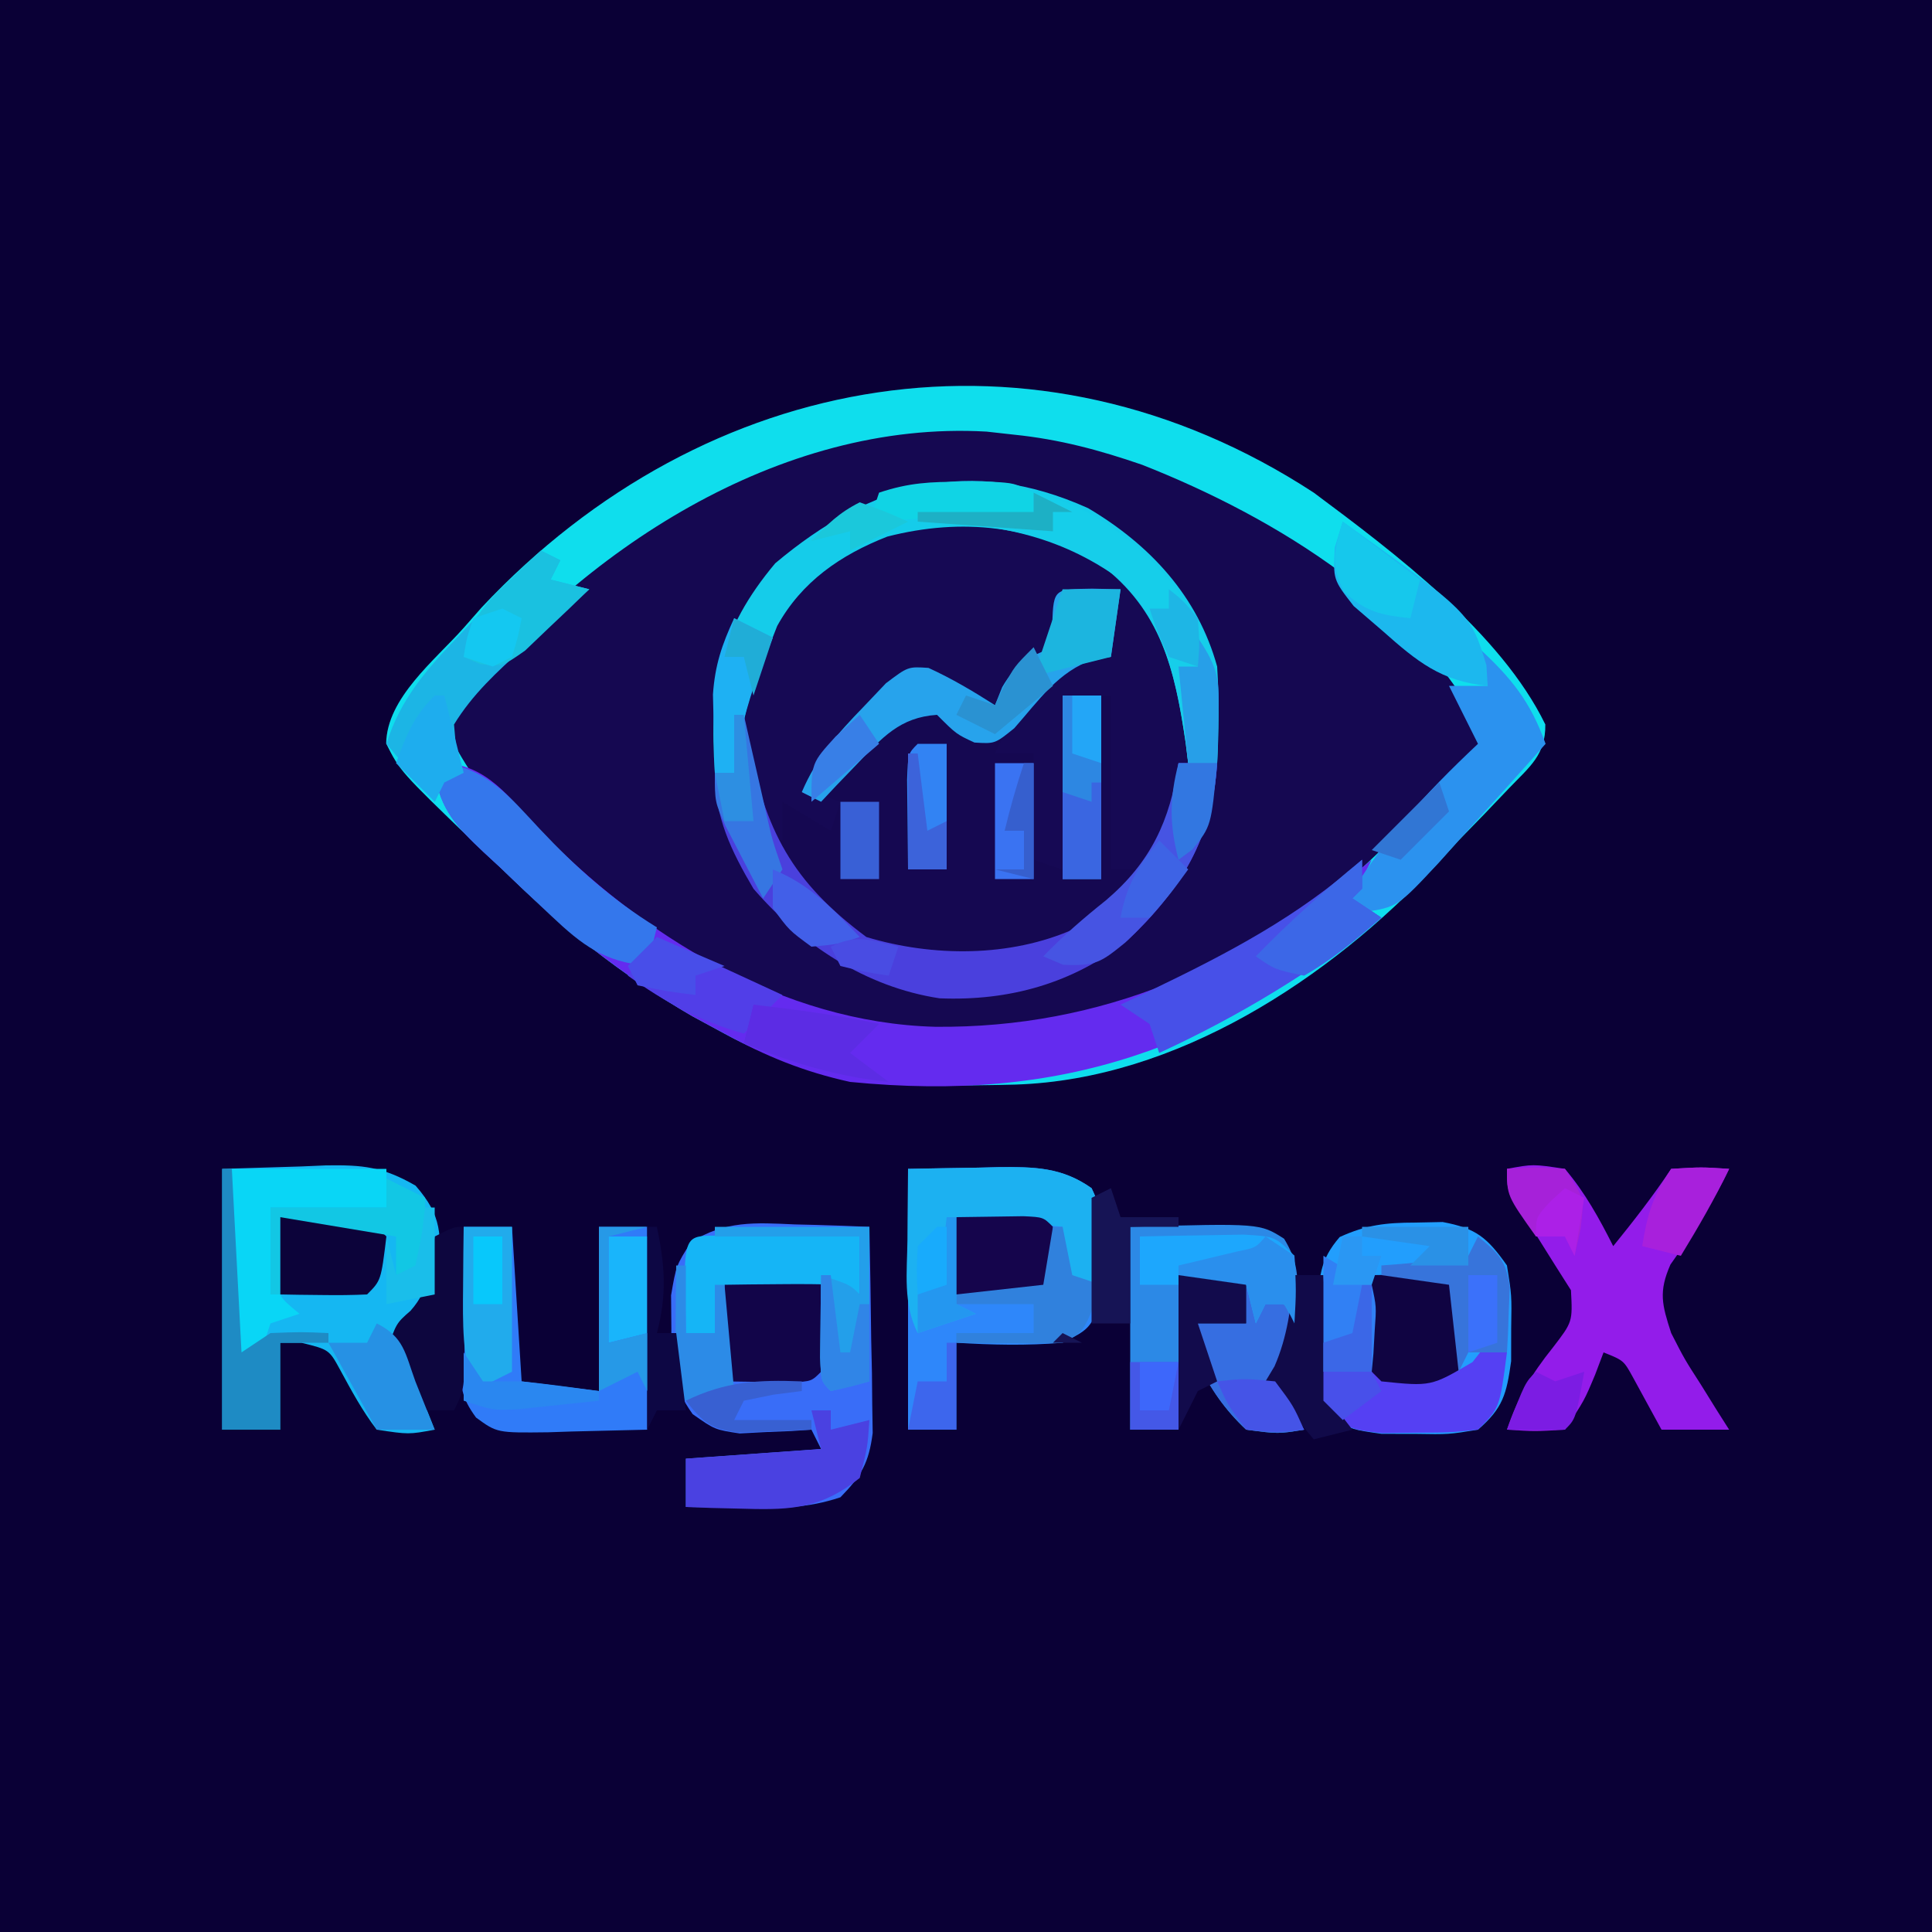 <?xml version="1.0" encoding="UTF-8"?>
<svg version="1.1" xmlns="http://www.w3.org/2000/svg" width="200" height="200">
<path d="M0 0 C66 0 132 0 200 0 C200 66 200 132 200 200 C134 200 68 200 0 200 C0 134 0 68 0 0 Z " fill="#0A0036" transform="translate(0,0)"/>
<path d="M0 0 C8.341 6.208 19.356 14.507 23.969 23.992 C24.018 27.167 22.336 28.378 20.188 30.625 C18.931 31.942 18.931 31.942 17.648 33.285 C16.774 34.181 15.9 35.077 15 36 C13.844 37.267 13.844 37.267 12.664 38.559 C1.564 50.377 -14.218 60.73 -30.844 61.273 C-41.846 61.554 -51.113 61.402 -61 56 C-62.096 55.407 -63.191 54.814 -64.32 54.203 C-71.699 49.923 -77.913 44.944 -84 39 C-85.009 38.041 -86.018 37.083 -87.027 36.125 C-94.576 28.839 -94.576 28.839 -96.023 25.973 C-95.968 21.268 -90.961 17.329 -88 14 C-87.386 13.303 -86.773 12.605 -86.141 11.887 C-62.916 -12.876 -28.732 -18.762 0 0 Z " fill="#150851" transform="translate(136,51)"/>
<path d="M0 0 C8.341 6.208 19.356 14.507 23.969 23.992 C24.018 27.167 22.336 28.378 20.188 30.625 C18.931 31.942 18.931 31.942 17.648 33.285 C16.774 34.181 15.9 35.077 15 36 C13.844 37.267 13.844 37.267 12.664 38.559 C1.564 50.377 -14.218 60.73 -30.844 61.273 C-41.846 61.554 -51.113 61.402 -61 56 C-62.096 55.407 -63.191 54.814 -64.32 54.203 C-71.699 49.923 -77.913 44.944 -84 39 C-85.009 38.041 -86.018 37.083 -87.027 36.125 C-94.576 28.839 -94.576 28.839 -96.023 25.973 C-95.968 21.268 -90.961 17.329 -88 14 C-87.386 13.303 -86.773 12.605 -86.141 11.887 C-62.916 -12.876 -28.732 -18.762 0 0 Z M-88.871 22.359 C-89.244 22.901 -89.616 23.442 -90 24 C-83.079 39.178 -64.697 49.191 -50 55 C-34.477 59.199 -18.793 54.766 -5.203 47.117 C0.465 43.371 5.199 38.781 10 34 C10.834 33.18 11.668 32.36 12.527 31.516 C14.367 29.692 16.192 27.856 18 26 C11.743 12.018 -4.046 2.518 -17.762 -2.883 C-22.187 -4.409 -26.341 -5.525 -31 -6 C-32.421 -6.159 -32.421 -6.159 -33.871 -6.32 C-55.342 -7.553 -75.924 6.034 -88.871 22.359 Z " fill="#0FDEED" transform="translate(136,51)"/>
<path d="M0 0 C4.757 3.667 8.08 8.775 9.199 14.695 C9.712 21.229 8.105 26.884 5.199 32.695 C3.879 32.695 2.559 32.695 1.199 32.695 C1.199 26.755 1.199 20.815 1.199 14.695 C-0.451 14.695 -2.101 14.695 -3.801 14.695 C-3.801 20.635 -3.801 26.575 -3.801 32.695 C-4.791 32.365 -5.781 32.035 -6.801 31.695 C-6.801 28.065 -6.801 24.435 -6.801 20.695 C-8.121 20.695 -9.441 20.695 -10.801 20.695 C-9.392 17.48 -7.697 15.373 -5.176 12.945 C-4.544 12.332 -3.913 11.718 -3.262 11.086 C-2.539 10.398 -2.539 10.398 -1.801 9.695 C-0.811 10.025 0.179 10.355 1.199 10.695 C1.529 8.385 1.859 6.075 2.199 3.695 C0.219 4.025 -1.761 4.355 -3.801 4.695 C-3.894 5.809 -3.894 5.809 -3.988 6.945 C-5.046 10.527 -6.833 11.544 -9.801 13.695 C-10.131 14.355 -10.461 15.015 -10.801 15.695 C-13.668 15.122 -14.662 14.834 -16.801 12.695 C-20.816 12.91 -22.852 15.376 -25.551 18.133 C-26.35 18.936 -27.149 19.739 -27.973 20.566 C-30.018 22.481 -30.018 22.481 -29.801 24.695 C-28.811 25.025 -27.821 25.355 -26.801 25.695 C-27.131 26.685 -27.461 27.675 -27.801 28.695 C-29.451 27.705 -31.101 26.715 -32.801 25.695 C-32.801 27.015 -32.801 28.335 -32.801 29.695 C-33.461 29.695 -34.121 29.695 -34.801 29.695 C-37.504 21.585 -37.685 15.025 -34.273 7.102 C-31.472 2.524 -26.985 -1.215 -21.871 -2.965 C-14.021 -4.253 -7.012 -3.952 0 0 Z " fill="#160954" transform="translate(113.801,57.305)"/>
<path d="M0 0 C4.438 0.222 6.748 3.584 9.562 6.625 C20.348 17.795 34.972 26.876 50.823 27.293 C68.079 27.449 82.707 20.964 96 10 C95.34 11.32 94.68 12.64 94 14 C94.99 14.66 95.98 15.32 97 16 C79.378 29.43 64.272 35.192 42 33 C37.228 31.956 33.277 30.337 29 28 C27.904 27.407 26.809 26.814 25.68 26.203 C18.311 21.929 12.091 16.926 6 11 C5.368 10.419 4.737 9.837 4.086 9.238 C1.3 6.617 -0.426 4.814 -1 1 C-0.67 0.67 -0.34 0.34 0 0 Z " fill="#642BEF" transform="translate(46,79)"/>
<path d="M0 0 C1.118 0.027 1.118 0.027 2.258 0.055 C4.089 0.102 5.92 0.173 7.75 0.25 C7.837 4.167 7.89 8.083 7.938 12 C7.963 13.111 7.988 14.222 8.014 15.367 C8.023 16.437 8.033 17.507 8.043 18.609 C8.059 19.594 8.074 20.578 8.091 21.593 C7.692 24.7 6.924 26.023 4.75 28.25 C1.328 29.391 -1.337 29.348 -4.938 29.312 C-6.707 29.299 -6.707 29.299 -8.512 29.285 C-9.415 29.274 -10.319 29.262 -11.25 29.25 C-11.25 27.6 -11.25 25.95 -11.25 24.25 C-6.63 23.92 -2.01 23.59 2.75 23.25 C2.42 22.59 2.09 21.93 1.75 21.25 C1.075 21.296 0.399 21.343 -0.297 21.391 C-1.635 21.445 -1.635 21.445 -3 21.5 C-3.882 21.546 -4.763 21.593 -5.672 21.641 C-8.25 21.25 -8.25 21.25 -10.547 19.641 C-12.766 16.526 -12.785 14.548 -12.75 10.75 C-12.765 9.064 -12.765 9.064 -12.781 7.344 C-12.25 4.25 -12.25 4.25 -10.734 1.859 C-7.232 -0.409 -4.021 -0.185 0 0 Z " fill="#396DF8" transform="translate(82.25,126.75)"/>
<path d="M0 0 C2.702 -0.083 5.404 -0.165 8.188 -0.25 C9.029 -0.286 9.871 -0.323 10.739 -0.36 C14.579 -0.417 16.611 -0.224 20.016 1.734 C22.806 4.92 22.649 6.803 22.441 10.871 C21.821 13.863 20.441 15.246 18 17 C18.289 17.722 18.578 18.444 18.875 19.188 C19.917 21.792 20.958 24.396 22 27 C19.312 27.5 19.312 27.5 16 27 C14.506 25.047 13.407 23.006 12.234 20.848 C11.073 18.71 11.073 18.71 8.188 18 C7.466 18 6.744 18 6 18 C6 20.97 6 23.94 6 27 C4.02 27 2.04 27 0 27 C0 18.09 0 9.18 0 0 Z " fill="#15B7F2" transform="translate(23,121)"/>
<path d="M0 0 C3.589 -0.062 3.589 -0.062 7.25 -0.125 C7.997 -0.143 8.743 -0.161 9.513 -0.18 C13.171 -0.211 15.964 -0.149 19 2 C20.857 5.714 20.432 9.946 20 14 C18.688 16.625 18.688 16.625 16 18 C12.308 18.308 8.695 18.229 5 18 C5 20.97 5 23.94 5 27 C3.35 27 1.7 27 0 27 C0 18.09 0 9.18 0 0 Z " fill="#2E87FA" transform="translate(94,121)"/>
<path d="M0 0 C0.938 -0.019 1.877 -0.039 2.844 -0.059 C6.327 0.592 7.46 1.555 9.5 4.438 C9.996 7.531 9.996 7.531 9.938 10.938 C9.936 12.062 9.935 13.186 9.934 14.344 C9.456 17.75 9.105 19.19 6.5 21.438 C3.469 21.934 3.469 21.934 0 21.875 C-1.717 21.873 -1.717 21.873 -3.469 21.871 C-6.5 21.438 -6.5 21.438 -8.379 20.379 C-10.121 17.362 -9.973 14.323 -9.938 10.938 C-9.957 10.261 -9.977 9.584 -9.998 8.887 C-9.995 5.754 -9.904 3.904 -7.816 1.496 C-5.053 0.233 -3.035 0.004 0 0 Z " fill="#229EFD" transform="translate(146.5,126.562)"/>
<path d="M0 0 C2.688 -0.5 2.688 -0.5 6 0 C8.081 2.452 9.555 5.135 11 8 C13.12 5.385 15.131 2.804 17 0 C20.125 -0.188 20.125 -0.188 23 0 C21.307 3.568 19.198 6.683 16.926 9.902 C15.676 12.734 16.052 14.076 17 17 C18.384 19.707 18.384 19.707 20.062 22.312 C20.884 23.637 20.884 23.637 21.723 24.988 C22.144 25.652 22.566 26.316 23 27 C20.69 27 18.38 27 16 27 C15.023 25.21 14.047 23.419 13.07 21.629 C12.086 19.834 12.086 19.834 10 19 C9.711 19.763 9.422 20.526 9.125 21.312 C8 24 8 24 6 27 C2.875 27.188 2.875 27.188 0 27 C1.12 23.641 2.558 21.23 4.75 18.5 C6.798 15.837 6.798 15.837 6.625 12.562 C6.089 11.717 5.553 10.871 5 10 C4.124 8.605 3.249 7.209 2.375 5.812 C1.929 5.138 1.483 4.464 1.023 3.77 C0 2 0 2 0 0 Z " fill="#931CEA" transform="translate(156,121)"/>
<path d="M0 0 C6.422 3.796 11.357 9.135 13.359 16.395 C13.571 19.746 13.541 23.043 13.359 26.395 C12.369 26.395 11.379 26.395 10.359 26.395 C10.273 25.693 10.187 24.992 10.098 24.27 C8.982 16.734 7.542 10.541 1.23 5.793 C-5.699 1.811 -13.017 0.958 -20.781 2.941 C-25.638 4.842 -29.66 7.616 -32.188 12.199 C-32.585 13.212 -32.982 14.226 -33.391 15.27 C-33.798 16.278 -34.205 17.286 -34.625 18.324 C-35.626 21.351 -36.207 24.24 -36.641 27.395 C-37.301 27.395 -37.961 27.395 -38.641 27.395 C-39.237 18.379 -38.225 12.676 -32.391 5.707 C-22.517 -2.596 -12.242 -5.516 0 0 Z " fill="#15CCEA" transform="translate(112.641,52.605)"/>
<path d="M0 0 C13.422 -0.369 13.422 -0.369 15.93 1.234 C17.274 3.453 17.369 4.854 17.312 7.438 C17.309 8.199 17.305 8.961 17.301 9.746 C17 12 17 12 15.895 14.113 C15.599 14.736 15.304 15.359 15 16 C16.282 18.748 16.282 18.748 18 21 C15.312 21.438 15.312 21.438 12 21 C9.82 18.956 8.246 16.713 7 14 C7 12.68 7 11.36 7 10 C8.65 10 10.3 10 12 10 C12 8.35 12 6.7 12 5 C9.69 5 7.38 5 5 5 C5 10.28 5 15.56 5 21 C3.35 21 1.7 21 0 21 C0 14.07 0 7.14 0 0 Z " fill="#2C89E6" transform="translate(117,127)"/>
<path d="M0 0 C0.33 0 0.66 0 1 0 C1.135 0.846 1.271 1.691 1.41 2.562 C3.203 12.012 5.994 17.275 13.688 23 C20.538 25.068 28.558 25.114 35.184 22.168 C40.31 18.872 43.933 14.423 45.438 8.5 C45.716 6.768 45.716 6.768 46 5 C47.32 5 48.64 5 50 5 C49.521 12.656 46.323 18.077 40.75 23.312 C35.091 27.808 28.44 29.644 21.254 29.344 C13.603 28.177 7.003 23.794 2 18 C-0.313 14.084 -2 10.583 -2 6 C-1.34 6 -0.68 6 0 6 C0 4.02 0 2.04 0 0 Z " fill="#4A40DD" transform="translate(76,74)"/>
<path d="M0 0 C1.65 0 3.3 0 5 0 C5.33 5.28 5.66 10.56 6 16 C8.64 16.33 11.28 16.66 14 17 C14 11.39 14 5.78 14 0 C15.65 0 17.3 0 19 0 C19 6.93 19 13.86 19 21 C15.133 21.093 15.133 21.093 11.188 21.188 C10.379 21.215 9.571 21.242 8.739 21.27 C3.455 21.332 3.455 21.332 1.281 19.746 C-0.311 17.577 -0.35 16.438 -0.293 13.77 C-0.283 12.967 -0.274 12.165 -0.264 11.338 C-0.239 10.505 -0.213 9.671 -0.188 8.812 C-0.174 7.968 -0.16 7.123 -0.146 6.252 C-0.111 4.168 -0.057 2.084 0 0 Z " fill="#307BF8" transform="translate(48,127)"/>
<path d="M0 0 C2.417 -0.054 4.833 -0.094 7.25 -0.125 C7.932 -0.142 8.614 -0.159 9.316 -0.176 C13.032 -0.212 15.909 -0.188 19 2 C20.607 5.215 20.057 8.436 20 12 C18.68 12 17.36 12 16 12 C16 10.02 16 8.04 16 6 C12.37 5.67 8.74 5.34 5 5 C5 7.97 5 10.94 5 14 C5.66 14.33 6.32 14.66 7 15 C5.02 15.66 3.04 16.32 1 17 C-0.533 13.935 -0.103 10.732 -0.062 7.375 C-0.058 6.669 -0.053 5.962 -0.049 5.234 C-0.037 3.49 -0.019 1.745 0 0 Z " fill="#1CB1F1" transform="translate(94,121)"/>
<path d="M0 0 C1.454 0.031 1.454 0.031 2.938 0.062 C2.607 2.373 2.277 4.683 1.938 7.062 C1.071 7.182 1.071 7.182 0.188 7.305 C-3.524 8.555 -5.519 11.574 -8.062 14.445 C-10.062 16.062 -10.062 16.062 -12.188 15.93 C-14.062 15.062 -14.062 15.062 -16.062 13.062 C-19.913 13.313 -21.745 15.429 -24.312 18.125 C-25.019 18.858 -25.725 19.592 -26.453 20.348 C-27.25 21.197 -27.25 21.197 -28.062 22.062 C-28.723 21.733 -29.383 21.402 -30.062 21.062 C-28.53 17.478 -26.395 15.034 -23.688 12.25 C-22.917 11.439 -22.146 10.628 -21.352 9.793 C-19.062 8.062 -19.062 8.062 -16.945 8.203 C-14.525 9.308 -12.303 10.631 -10.062 12.062 C-9.815 11.444 -9.568 10.825 -9.312 10.188 C-7.856 7.712 -6.684 7.111 -4.062 6.062 C-4.083 5.258 -4.104 4.454 -4.125 3.625 C-4.034 -0.12 -3.801 0.078 0 0 Z " fill="#27A3EC" transform="translate(113.062,60.938)"/>
<path d="M0 0 C3.448 3.176 5.42 5.607 7 10 C4.023 13.355 1.019 16.683 -2 20 C-2.654 20.733 -3.307 21.467 -3.98 22.223 C-8.332 26.9 -8.332 26.9 -11.938 27.438 C-12.958 27.221 -12.958 27.221 -14 27 C-10.21 20.276 -5.608 15.279 0 10 C-0.309 9.381 -0.619 8.762 -0.938 8.125 C-1.625 6.75 -2.312 5.375 -3 4 C-1.68 4 -0.36 4 1 4 C0.67 2.68 0.34 1.36 0 0 Z " fill="#2B92EF" transform="translate(153,67)"/>
<path d="M0 0 C0.66 0.33 1.32 0.66 2 1 C1.67 1.66 1.34 2.32 1 3 C2.32 3.33 3.64 3.66 5 4 C4.241 4.675 3.481 5.351 2.699 6.047 C1.695 6.948 0.691 7.849 -0.312 8.75 C-0.812 9.193 -1.312 9.637 -1.826 10.094 C-4.536 12.534 -7.092 14.873 -9 18 C-8.778 20.698 -8.778 20.698 -8 23 C-8.66 23.33 -9.32 23.66 -10 24 C-10.33 24.66 -10.66 25.32 -11 26 C-12.65 24.02 -14.3 22.04 -16 20 C-14.553 15.358 -11.858 12.321 -8.562 8.875 C-7.827 8.088 -7.827 8.088 -7.076 7.285 C-4.759 4.815 -2.415 2.374 0 0 Z " fill="#1CB5E5" transform="translate(56,57)"/>
<path d="M0 0 C4.557 0.667 6.856 3.592 9.875 6.812 C13.663 10.829 17.287 14.095 22 17 C21.67 18.32 21.34 19.64 21 21 C16.466 20.507 14.345 18.909 11.062 15.812 C10.199 15 9.335 14.188 8.445 13.352 C7.638 12.576 6.831 11.8 6 11 C5.358 10.41 4.716 9.819 4.055 9.211 C1.28 6.597 -0.428 4.799 -1 1 C-0.67 0.67 -0.34 0.34 0 0 Z " fill="#3477EC" transform="translate(46,79)"/>
<path d="M0 0 C0 0.99 0 1.98 0 3 C-0.33 3.33 -0.66 3.66 -1 4 C-0.01 4.66 0.98 5.32 2 6 C-5.285 11.65 -12.626 16.142 -21 20 C-21.33 19.01 -21.66 18.02 -22 17 C-22.99 16.34 -23.98 15.68 -25 15 C-23.949 14.504 -22.899 14.007 -21.816 13.496 C-13.894 9.686 -6.627 5.89 0 0 Z " fill="#4750E8" transform="translate(141,89)"/>
<path d="M0 0 C7.035 1.583 12.409 6.391 16.438 12.25 C18.626 16.102 19.119 18.83 19.062 23.188 C19.053 24.089 19.044 24.99 19.035 25.918 C19.024 26.605 19.012 27.292 19 28 C18.01 28 17.02 28 16 28 C15.914 27.299 15.827 26.598 15.738 25.875 C14.781 19.412 13.65 13.814 9 9 C2.505 4.299 -4.119 3.165 -12 3 C-12 2.67 -12 2.34 -12 2 C-8.04 2 -4.08 2 0 2 C0 1.34 0 0.68 0 0 Z " fill="#16CEEA" transform="translate(107,51)"/>
<path d="M0 0 C5.28 0 10.56 0 16 0 C16 1.32 16 2.64 16 4 C12.04 4 8.08 4 4 4 C4.124 5.444 4.247 6.888 4.375 8.375 C4.445 9.187 4.514 9.999 4.586 10.836 C4.829 13.203 4.829 13.203 7 15 C6.01 15.33 5.02 15.66 4 16 C3.67 16.99 3.34 17.98 3 19 C2.34 19 1.68 19 1 19 C-0.255 15.235 -0.107 11.728 -0.062 7.812 C-0.042 5.234 -0.021 2.656 0 0 Z " fill="#09D6F6" transform="translate(24,121)"/>
<path d="M0 0 C3.3 0 6.6 0 10 0 C10.098 7.715 10.098 7.715 10 10 C9 11 9 11 6.934 11.098 C3.467 11.049 3.467 11.049 0 11 C0 7.37 0 3.74 0 0 Z " fill="#120549" transform="translate(75,132)"/>
<path d="M0 0 C6.152 -0.098 6.152 -0.098 8 0 C9 1 9 1 9.133 3.25 C9.13 4.157 9.128 5.065 9.125 6 C9.128 6.907 9.13 7.815 9.133 8.75 C9 11 9 11 8 12 C4.5 12.125 4.5 12.125 1 12 C0 11 0 11 -0.098 8.496 C-0.086 7.487 -0.074 6.477 -0.062 5.438 C-0.053 4.426 -0.044 3.414 -0.035 2.371 C-0.024 1.589 -0.012 0.806 0 0 Z " fill="#100442" transform="translate(142,132)"/>
<path d="M0 0 C0.66 0 1.32 0 2 0 C2 0.66 2 1.32 2 2 C3.32 1.67 4.64 1.34 6 1 C5.812 3.812 5.812 3.812 5 7 C1.099 10.098 -1.923 10.336 -6.812 10.188 C-8.555 10.147 -8.555 10.147 -10.332 10.105 C-11.212 10.071 -12.093 10.036 -13 10 C-13 8.35 -13 6.7 -13 5 C-8.38 4.67 -3.76 4.34 1 4 C0.67 2.68 0.34 1.36 0 0 Z " fill="#4A41E1" transform="translate(84,146)"/>
<path d="M0 0 C0.66 0.33 1.32 0.66 2 1 C1.25 6.75 1.25 6.75 -1 9 C-3.934 9.301 -3.934 9.301 -7.438 9.312 C-9.168 9.338 -9.168 9.338 -10.934 9.363 C-14 9 -14 9 -15.91 7.668 C-17 6 -17 6 -17 3 C-15.334 2.957 -13.666 2.959 -12 3 C-11.67 3.33 -11.34 3.66 -11 4 C-5.859 4.528 -5.859 4.528 -1.562 2 C-1.047 1.34 -0.531 0.68 0 0 Z " fill="#5540F3" transform="translate(154,139)"/>
<path d="M0 0 C13.23 9.469 13.23 9.469 14.875 14.875 C14.937 15.927 14.937 15.927 15 17 C10.181 16.532 7.696 14.481 4.125 11.312 C3.138 10.463 2.15 9.614 1.133 8.738 C-1 6 -1 6 -0.82 2.668 C-0.55 1.788 -0.279 0.907 0 0 Z " fill="#1CB8EE" transform="translate(139,54)"/>
<path d="M0 0 C1.582 0.007 3.164 0.019 4.746 0.035 C5.552 0.04 6.359 0.044 7.189 0.049 C9.188 0.061 11.186 0.079 13.184 0.098 C13.184 2.078 13.184 4.058 13.184 6.098 C12.524 5.768 11.864 5.438 11.184 5.098 C9.143 5.027 7.1 5.013 5.059 5.035 C3.963 5.044 2.867 5.053 1.738 5.062 C0.474 5.08 0.474 5.08 -0.816 5.098 C-1.146 6.748 -1.476 8.398 -1.816 10.098 C-2.806 10.098 -3.796 10.098 -4.816 10.098 C-4.843 8.619 -4.863 7.139 -4.879 5.66 C-4.891 4.836 -4.902 4.013 -4.914 3.164 C-4.739 -0.542 -3.883 0.099 0 0 Z " fill="#15B5F6" transform="translate(75.816,127.902)"/>
<path d="M0 0 C1.32 0 2.64 0 4 0 C3.511 7.822 0.167 13.217 -5.5 18.562 C-8.041 20.626 -8.552 21.019 -11.938 20.875 C-12.958 20.442 -12.958 20.442 -14 20 C-11.948 17.879 -9.807 16.024 -7.5 14.188 C-2.884 10.253 -0.881 5.989 0 0 Z " fill="#4654E3" transform="translate(122,79)"/>
<path d="M0 0 C3.743 1.449 3.743 1.449 4.875 3.875 C5 6 5 6 3.875 7.938 C3.442 8.958 3.442 8.958 3 10 C4.282 12.748 4.282 12.748 6 15 C3.312 15.438 3.312 15.438 0 15 C-2.18 12.956 -3.754 10.713 -5 8 C-5 6.68 -5 5.36 -5 4 C-3.35 4 -1.7 4 0 4 C0 2.68 0 1.36 0 0 Z " fill="#366EE1" transform="translate(129,133)"/>
<path d="M0 0 C0.027 2.792 0.047 5.583 0.062 8.375 C0.071 9.169 0.079 9.963 0.088 10.781 C0.113 16.773 0.113 16.773 -1 19 C-1.99 19 -2.98 19 -4 19 C-6.25 16.188 -6.25 16.188 -8 13 C-7 10 -7 10 -5.5 8.688 C-3.411 6.337 -3.464 4.052 -3 1 C-1 0 -1 0 0 0 Z " fill="#0D063E" transform="translate(48,127)"/>
<path d="M0 0 C1.458 -0.054 2.916 -0.093 4.375 -0.125 C5.187 -0.148 5.999 -0.171 6.836 -0.195 C9 0 9 0 11 2 C10.444 6.556 10.444 6.556 9 8 C7.481 8.072 5.958 8.084 4.438 8.062 C3.611 8.053 2.785 8.044 1.934 8.035 C1.296 8.024 0.657 8.012 0 8 C0 5.36 0 2.72 0 0 Z " fill="#0C033A" transform="translate(29,126)"/>
<path d="M0 0 C2.291 -0.054 4.583 -0.093 6.875 -0.125 C8.789 -0.16 8.789 -0.16 10.742 -0.195 C14 0 14 0 16 2 C16.125 5.625 16.125 5.625 16 9 C15.67 8.34 15.34 7.68 15 7 C14.34 7 13.68 7 13 7 C12.67 7.66 12.34 8.32 12 9 C11.67 7.68 11.34 6.36 11 5 C7.37 5 3.74 5 0 5 C0 3.35 0 1.7 0 0 Z " fill="#1DA7FD" transform="translate(118,128)"/>
<path d="M0 0 C0.33 0 0.66 0 1 0 C1.33 6.27 1.66 12.54 2 19 C2.99 18.34 3.98 17.68 5 17 C8.188 16.875 8.188 16.875 11 17 C11 17.33 11 17.66 11 18 C9.35 18 7.7 18 6 18 C6 20.97 6 23.94 6 27 C4.02 27 2.04 27 0 27 C0 18.09 0 9.18 0 0 Z " fill="#1E8BC4" transform="translate(23,121)"/>
<path d="M0 0 C1.479 -0.027 2.958 -0.046 4.438 -0.062 C5.261 -0.074 6.085 -0.086 6.934 -0.098 C9 0 9 0 10 1 C10.125 4 10.125 4 10 7 C9 8 9 8 6.934 8.098 C6.11 8.086 5.286 8.074 4.438 8.062 C3.611 8.053 2.785 8.044 1.934 8.035 C1.296 8.024 0.657 8.012 0 8 C0 5.36 0 2.72 0 0 Z " fill="#15054C" transform="translate(99,126)"/>
<path d="M0 0 C1.65 0 3.3 0 5 0 C5 4.95 5 9.9 5 15 C3.02 15.99 3.02 15.99 1 17 C-0.135 13.39 -0.1 10.016 -0.062 6.25 C-0.053 5.08 -0.044 3.909 -0.035 2.703 C-0.024 1.811 -0.012 0.919 0 0 Z " fill="#21ABEC" transform="translate(48,127)"/>
<path d="M0 0 C1.32 0 2.64 0 4 0 C4 6.27 4 12.54 4 19 C2.68 19 1.36 19 0 19 C0 12.73 0 6.46 0 0 Z " fill="#2D87E2" transform="translate(110,72)"/>
<path d="M0 0 C5.28 0 10.56 0 16 0 C16 5.28 16 10.56 16 16 C14.68 16.33 13.36 16.66 12 17 C11 16 11 16 10.902 13.496 C10.914 12.487 10.926 11.477 10.938 10.438 C10.947 9.426 10.956 8.414 10.965 7.371 C10.976 6.589 10.988 5.806 11 5 C14 6 14 6 15 7 C15 5.02 15 3.04 15 1 C10.05 1 5.1 1 0 1 C0 0.67 0 0.34 0 0 Z " fill="#239FEA" transform="translate(74,127)"/>
<path d="M0 0 C0.99 0 1.98 0 3 0 C3.049 0.904 3.098 1.807 3.148 2.738 C3.223 3.918 3.298 5.097 3.375 6.312 C3.479 8.07 3.479 8.07 3.586 9.863 C3.786 13.157 3.786 13.157 6 16 C4.68 16.33 3.36 16.66 2 17 C0.35 15.02 -1.3 13.04 -3 11 C-2.691 10.484 -2.381 9.969 -2.062 9.438 C-0.709 6.333 -0.386 3.349 0 0 Z " fill="#110A49" transform="translate(134,132)"/>
<path d="M0 0 C6.435 2.97 6.435 2.97 13 6 C11.68 7.32 10.36 8.64 9 10 C4.385 8.681 0.901 6.786 -3 4 C-2.01 2.68 -1.02 1.36 0 0 Z " fill="#513EE8" transform="translate(68,97)"/>
<path d="M0 0 C0.66 0.33 1.32 0.66 2 1 C1.67 1.66 1.34 2.32 1 3 C2.32 3.33 3.64 3.66 5 4 C3.598 5.369 2.178 6.72 0.75 8.062 C-0.039 8.817 -0.828 9.571 -1.641 10.348 C-4 12 -4 12 -6.297 11.746 C-6.859 11.5 -7.421 11.254 -8 11 C-7.43 7.374 -6.076 5.745 -3.438 3.25 C-2.797 2.636 -2.156 2.023 -1.496 1.391 C-1.002 0.932 -0.509 0.473 0 0 Z " fill="#1AC1E0" transform="translate(56,57)"/>
<path d="M0 0 C4.379 0.52 8.688 1.057 13 2 C12.01 2.99 11.02 3.98 10 5 C11.32 5.99 12.64 6.98 14 8 C8.545 7.432 4.089 6.054 -1 4 C-0.67 2.68 -0.34 1.36 0 0 Z " fill="#5C2CE4" transform="translate(78,104)"/>
<path d="M0 0 C2.106 1.708 2.938 2.521 3.293 5.262 C3.258 6.062 3.223 6.863 3.188 7.688 C3.16 8.496 3.133 9.304 3.105 10.137 C3.071 10.752 3.036 11.366 3 12 C1.68 12 0.36 12 -1 12 C-1.33 12.66 -1.66 13.32 -2 14 C-2.33 11.03 -2.66 8.06 -3 5 C-5.31 4.67 -7.62 4.34 -10 4 C-10 3.67 -10 3.34 -10 3 C-9.362 2.951 -8.724 2.902 -8.066 2.852 C-7.24 2.777 -6.414 2.702 -5.562 2.625 C-4.739 2.555 -3.915 2.486 -3.066 2.414 C-2.384 2.277 -1.703 2.141 -1 2 C-0.67 1.34 -0.34 0.68 0 0 Z " fill="#3774DB" transform="translate(153,128)"/>
<path d="M0 0 C2.822 1.411 2.938 3.079 4 6 C4.371 6.928 4.742 7.856 5.125 8.812 C5.558 9.895 5.558 9.895 6 11 C4.02 11 2.04 11 0 11 C-1.65 8.03 -3.3 5.06 -5 2 C-3.68 2 -2.36 2 -1 2 C-0.67 1.34 -0.34 0.68 0 0 Z " fill="#2691E4" transform="translate(39,137)"/>
<path d="M0 0 C2.31 0 4.62 0 7 0 C7 1.65 7 3.3 7 5 C5.35 5 3.7 5 2 5 C2.66 6.98 3.32 8.96 4 11 C3.01 11.495 3.01 11.495 2 12 C1.34 13.32 0.68 14.64 0 16 C0 10.72 0 5.44 0 0 Z " fill="#120B4C" transform="translate(122,132)"/>
<path d="M0 0 C0.33 0 0.66 0 1 0 C1.33 1.65 1.66 3.3 2 5 C2.99 5.33 3.98 5.66 5 6 C3.25 10.875 3.25 10.875 1 12 C-0.874 12.07 -2.75 12.084 -4.625 12.062 C-5.628 12.053 -6.631 12.044 -7.664 12.035 C-8.435 12.024 -9.206 12.012 -10 12 C-10 11.67 -10 11.34 -10 11 C-7.36 11 -4.72 11 -2 11 C-2 10.01 -2 9.02 -2 8 C-4.64 8 -7.28 8 -10 8 C-10 7.67 -10 7.34 -10 7 C-5.545 6.505 -5.545 6.505 -1 6 C-0.67 4.02 -0.34 2.04 0 0 Z " fill="#3081DD" transform="translate(109,127)"/>
<path d="M0 0 C1.32 0.66 2.64 1.32 4 2 C4 4.31 4 6.62 4 9 C3.01 9.33 2.02 9.66 1 10 C1 8.68 1 7.36 1 6 C-4.94 5.01 -4.94 5.01 -11 4 C-11 6.64 -11 9.28 -11 12 C-11.33 12 -11.66 12 -12 12 C-12 9.03 -12 6.06 -12 3 C-8.04 3 -4.08 3 0 3 C0 2.01 0 1.02 0 0 Z " fill="#12C7E4" transform="translate(40,122)"/>
<path d="M0 0 C0 0.99 0 1.98 0 3 C-0.33 3.33 -0.66 3.66 -1 4 C-0.01 4.66 0.98 5.32 2 6 C-0.541 8.232 -3.055 10.324 -6 12 C-9 11.375 -9 11.375 -11 10 C-7.506 6.404 -3.889 3.165 0 0 Z " fill="#3C67E7" transform="translate(141,89)"/>
<path d="M0 0 C0.99 0 1.98 0 3 0 C3 4.29 3 8.58 3 13 C1.68 13 0.36 13 -1 13 C-1.027 11.021 -1.046 9.042 -1.062 7.062 C-1.074 5.96 -1.086 4.858 -1.098 3.723 C-1 1 -1 1 0 0 Z " fill="#3283F3" transform="translate(95,77)"/>
<path d="M0 0 C1.98 0 3.96 0 6 0 C5.67 2.31 5.34 4.62 5 7 C2.333 7.667 -0.333 8.333 -3 9 C-2 6 -1 3 0 0 Z " fill="#1CB5DF" transform="translate(110,61)"/>
<path d="M0 0 C1.65 0.99 3.3 1.98 5 3 C5.488 5.262 5.488 5.262 5.312 7.688 C5.267 8.496 5.222 9.304 5.176 10.137 C5.118 10.752 5.06 11.366 5 12 C3.35 12 1.7 12 0 12 C0 8.04 0 4.08 0 0 Z " fill="#3180F4" transform="translate(137,130)"/>
<path d="M0 0 C0.33 0.99 0.66 1.98 1 3 C2.98 3 4.96 3 7 3 C7 3.33 7 3.66 7 4 C5.35 4 3.7 4 2 4 C2 7.3 2 10.6 2 14 C0.68 14 -0.64 14 -2 14 C-2 9.71 -2 5.42 -2 1 C-1.34 0.67 -0.68 0.34 0 0 Z M-5 15 C-4.34 15.33 -3.68 15.66 -3 16 C-3.99 16 -4.98 16 -6 16 C-5.67 15.67 -5.34 15.34 -5 15 Z " fill="#161455" transform="translate(115,123)"/>
<path d="M0 0 C0.33 0 0.66 0 1 0 C1.205 0.904 1.41 1.807 1.621 2.738 C1.891 3.918 2.16 5.097 2.438 6.312 C2.838 8.07 2.838 8.07 3.246 9.863 C3.953 13.002 3.953 13.002 5 16 C4.34 16.99 3.68 17.98 3 19 C2.159 17.4 1.328 15.795 0.5 14.188 C-0.196 12.848 -0.196 12.848 -0.906 11.48 C-2 9 -2 9 -2 6 C-1.34 6 -0.68 6 0 6 C0 4.02 0 2.04 0 0 Z " fill="#3676E2" transform="translate(76,74)"/>
<path d="M0 0 C1.32 0 2.64 0 4 0 C4 3.96 4 7.92 4 12 C2.68 12 1.36 12 0 12 C0 8.04 0 4.08 0 0 Z " fill="#3A73F2" transform="translate(103,79)"/>
<path d="M0 0 C0.971 -0.003 1.941 -0.005 2.941 -0.008 C5.438 0.125 5.438 0.125 7.438 1.125 C7.438 1.785 7.438 2.445 7.438 3.125 C-0.978 3.62 -0.978 3.62 -9.562 4.125 C-9.232 3.135 -8.902 2.145 -8.562 1.125 C-5.462 0.091 -3.248 -0.009 0 0 Z " fill="#10D4E5" transform="translate(99.562,49.875)"/>
<path d="M0 0 C3.125 -0.188 3.125 -0.188 6 0 C4.502 3.112 2.801 6.053 1 9 C-0.32 8.67 -1.64 8.34 -3 8 C-2.453 4.625 -1.945 2.918 0 0 Z " fill="#A820DC" transform="translate(173,121)"/>
<path d="M0 0 C1.32 0.66 2.64 1.32 4 2 C3.526 3.196 3.051 4.393 2.562 5.625 C1.265 9.064 0.458 12.339 0 16 C-0.66 16 -1.32 16 -2 16 C-2.054 14.271 -2.093 12.542 -2.125 10.812 C-2.148 9.85 -2.171 8.887 -2.195 7.895 C-1.991 4.872 -1.269 2.732 0 0 Z " fill="#1EB1F3" transform="translate(76,64)"/>
<path d="M0 0 C2.64 1.98 5.28 3.96 8 6 C7.67 7.32 7.34 8.64 7 10 C3.968 9.672 2.384 9.359 0.125 7.25 C-1.297 4.405 -0.912 2.984 0 0 Z " fill="#16C8EC" transform="translate(139,54)"/>
<path d="M0 0 C0.33 0 0.66 0 1 0 C1 2.31 1 4.62 1 7 C1.99 7 2.98 7 4 7 C4 5.35 4 3.7 4 2 C4.33 2 4.66 2 5 2 C5.33 5.63 5.66 9.26 6 13 C4.35 13.33 2.7 13.66 1 14 C0 13 0 13 -0.098 10.059 C-0.086 8.864 -0.074 7.669 -0.062 6.438 C-0.053 5.24 -0.044 4.042 -0.035 2.809 C-0.024 1.882 -0.012 0.955 0 0 Z " fill="#2C8BE7" transform="translate(70,131)"/>
<path d="M0 0 C1.32 0 2.64 0 4 0 C4 3.3 4 6.6 4 10 C2.68 10.33 1.36 10.66 0 11 C0 7.37 0 3.74 0 0 Z " fill="#19B5FB" transform="translate(63,128)"/>
<path d="M0 0 C2.875 -0.188 2.875 -0.188 6 0 C8 3 8 3 7.625 6.188 C7.419 7.116 7.213 8.044 7 9 C6.67 8.34 6.34 7.68 6 7 C5.01 7 4.02 7 3 7 C0 2.778 0 2.778 0 0 Z " fill="#A621D9" transform="translate(156,121)"/>
<path d="M0 0 C0.33 0 0.66 0 1 0 C1.841 4.018 2.054 7.018 1 11 C1.66 11 2.32 11 3 11 C3.33 13.64 3.66 16.28 4 19 C3.01 19 2.02 19 1 19 C0.67 19.66 0.34 20.32 0 21 C0 14.07 0 7.14 0 0 Z " fill="#0D0744" transform="translate(67,127)"/>
<path d="M0 0 C0.99 0.66 1.98 1.32 3 2 C3.188 5.625 3.188 5.625 3 9 C2.67 8.34 2.34 7.68 2 7 C1.34 7 0.68 7 0 7 C-0.33 7.66 -0.66 8.32 -1 9 C-1.33 7.68 -1.66 6.36 -2 5 C-4.31 4.67 -6.62 4.34 -9 4 C-9 3.67 -9 3.34 -9 3 C-8.434 2.867 -7.868 2.734 -7.285 2.598 C-6.185 2.333 -6.185 2.333 -5.062 2.062 C-4.332 1.888 -3.601 1.714 -2.848 1.535 C-1 1.161 -1 1.161 0 0 Z " fill="#2A8FED" transform="translate(131,128)"/>
<path d="M0 0 C1.65 0 3.3 0 5 0 C3.68 0.33 2.36 0.66 1 1 C1 4.63 1 8.26 1 12 C2.32 11.67 3.64 11.34 5 11 C5 12.98 5 14.96 5 17 C4.67 16.34 4.34 15.68 4 15 C2.02 15.99 2.02 15.99 0 17 C0 11.39 0 5.78 0 0 Z " fill="#2699E7" transform="translate(62,127)"/>
<path d="M0 0 C0.33 0 0.66 0 1 0 C1.66 2.64 2.32 5.28 3 8 C2.01 8.495 2.01 8.495 1 9 C0.67 9.66 0.34 10.32 0 11 C-1.32 9.68 -2.64 8.36 -4 7 C-2.926 4.085 -2.222 2.222 0 0 Z " fill="#1EADEE" transform="translate(45,72)"/>
<path d="M0 0 C2.209 3.314 2.225 4.345 2.125 8.188 C2.107 9.089 2.089 9.99 2.07 10.918 C2.036 11.949 2.036 11.949 2 13 C1.01 13 0.02 13 -1 13 C-1.33 9.7 -1.66 6.4 -2 3 C-1.34 3 -0.68 3 0 3 C0 2.01 0 1.02 0 0 Z " fill="#279FE8" transform="translate(124,66)"/>
<path d="M0 0 C0.33 0 0.66 0 1 0 C1 3.3 1 6.6 1 10 C-0.32 10 -1.64 10 -3 10 C-3 7.03 -3 4.06 -3 1 C-2.01 1.33 -1.02 1.66 0 2 C0 1.34 0 0.68 0 0 Z " fill="#3A66E1" transform="translate(113,81)"/>
<path d="M0 0 C1.65 0 3.3 0 5 0 C5 2.31 5 4.62 5 7 C3.35 7 1.7 7 0 7 C0 4.69 0 2.38 0 0 Z " fill="#4458E7" transform="translate(117,141)"/>
<path d="M0 0 C3.817 1.555 6.192 4.036 9 7 C6.75 7.75 6.75 7.75 4 8 C1.688 6.312 1.688 6.312 0 4 C0 2.68 0 1.36 0 0 Z " fill="#425FE8" transform="translate(80,90)"/>
<path d="M0 0 C1.32 0 2.64 0 4 0 C3.385 6.523 3.385 6.523 1.438 8.938 C0.963 9.288 0.489 9.639 0 10 C-0.95 6.305 -0.95 3.695 0 0 Z " fill="#3277E1" transform="translate(122,79)"/>
<path d="M0 0 C0.66 0.33 1.32 0.66 2 1 C2.99 0.67 3.98 0.34 5 0 C4.125 4.875 4.125 4.875 3 6 C1 6.041 -1 6.043 -3 6 C-1.125 1.125 -1.125 1.125 0 0 Z " fill="#7C1CE3" transform="translate(159,142)"/>
<path d="M0 0 C1.32 0 2.64 0 4 0 C4 2.64 4 5.28 4 8 C2.68 8 1.36 8 0 8 C0 5.36 0 2.72 0 0 Z " fill="#3960D6" transform="translate(87,83)"/>
<path d="M0 0 C0.66 1.32 1.32 2.64 2 4 C-0.97 6.475 -0.97 6.475 -4 9 C-5.32 8.34 -6.64 7.68 -8 7 C-7.67 6.34 -7.34 5.68 -7 5 C-6.01 5.33 -5.02 5.66 -4 6 C-3.711 5.381 -3.422 4.763 -3.125 4.125 C-2 2 -2 2 0 0 Z " fill="#2A92D2" transform="translate(107,67)"/>
<path d="M0 0 C0 0.33 0 0.66 0 1 C-0.969 1.124 -1.939 1.248 -2.938 1.375 C-4.453 1.684 -4.453 1.684 -6 2 C-6.33 2.66 -6.66 3.32 -7 4 C-4.36 4 -1.72 4 1 4 C1 4.33 1 4.66 1 5 C-0.603 5.081 -2.208 5.139 -3.812 5.188 C-4.706 5.222 -5.599 5.257 -6.52 5.293 C-9.416 4.951 -10.226 4.246 -12 2 C-7.879 0.002 -4.548 -0.178 0 0 Z " fill="#3860D2" transform="translate(83,143)"/>
<path d="M0 0 C3.465 1.485 3.465 1.485 7 3 C6.01 3.33 5.02 3.66 4 4 C4 4.66 4 5.32 4 6 C1.062 5.625 1.062 5.625 -2 5 C-2.33 4.34 -2.66 3.68 -3 3 C-2.01 2.01 -1.02 1.02 0 0 Z " fill="#484EE9" transform="translate(68,97)"/>
<path d="M0 0 C2.812 -0.312 2.812 -0.312 6 0 C7.875 2.5 7.875 2.5 9 5 C6.188 5.312 6.188 5.312 3 5 C1.125 2.5 1.125 2.5 0 0 Z " fill="#4554E7" transform="translate(126,143)"/>
<path d="M0 0 C0.99 0.99 1.98 1.98 3 3 C1.188 5.5 1.188 5.5 -1 8 C-1.99 8 -2.98 8 -4 8 C-3.401 4.644 -2.154 2.622 0 0 Z " fill="#3E63E5" transform="translate(120,87)"/>
<path d="M0 0 C0.99 1.485 0.99 1.485 2 3 C3.32 3 4.64 3 6 3 C8.676 3.273 11.333 3.644 14 4 C14 4.33 14 4.66 14 5 C12.23 5.195 10.459 5.381 8.688 5.562 C7.701 5.667 6.715 5.771 5.699 5.879 C3 6 3 6 0 5 C0 3.35 0 1.7 0 0 Z " fill="#2A87F0" transform="translate(48,140)"/>
<path d="M0 0 C0.33 0 0.66 0 1 0 C1 2.97 1 5.94 1 9 C-0.65 9 -2.3 9 -4 9 C-3.67 7.35 -3.34 5.7 -3 4 C-2.01 4 -1.02 4 0 4 C0 2.68 0 1.36 0 0 Z " fill="#3D66ED" transform="translate(98,139)"/>
<path d="M0 0 C0.33 0 0.66 0 1 0 C1.33 2.64 1.66 5.28 2 8 C2.33 8 2.66 8 3 8 C3.33 6.35 3.66 4.7 4 3 C4.33 3 4.66 3 5 3 C5 5.64 5 8.28 5 11 C3.062 11.562 3.062 11.562 1 12 C0 11 0 11 -0.098 8.496 C-0.086 7.487 -0.074 6.477 -0.062 5.438 C-0.053 4.426 -0.044 3.414 -0.035 2.371 C-0.024 1.589 -0.012 0.806 0 0 Z " fill="#3085E7" transform="translate(85,132)"/>
<path d="M0 0 C0.66 0.99 1.32 1.98 2 3 C-0.31 4.98 -2.62 6.96 -5 9 C-5 5 -5 5 -2.5 2.25 C-1.675 1.508 -0.85 0.765 0 0 Z " fill="#387FE7" transform="translate(89,74)"/>
<path d="M0 0 C3.63 0 7.26 0 11 0 C11 1.32 11 2.64 11 4 C9.02 4 7.04 4 5 4 C5.66 3.34 6.32 2.68 7 2 C4.69 1.67 2.38 1.34 0 1 C0 0.67 0 0.34 0 0 Z " fill="#2A91E6" transform="translate(141,127)"/>
<path d="M0 0 C0.66 0.33 1.32 0.66 2 1 C1.625 2.938 1.625 2.938 1 5 C0.01 5.495 0.01 5.495 -1 6 C-1.99 5.67 -2.98 5.34 -4 5 C-3.688 3.062 -3.688 3.062 -3 1 C-2.01 0.67 -1.02 0.34 0 0 Z " fill="#14C8F1" transform="translate(52,63)"/>
<path d="M0 0 C0.33 0 0.66 0 1 0 C1 2.97 1 5.94 1 9 C-0.65 9.33 -2.3 9.66 -4 10 C-4 7.69 -4 5.38 -4 3 C-3.67 4.32 -3.34 5.64 -3 7 C-2.34 6.67 -1.68 6.34 -1 6 C-0.342 2.971 -0.342 2.971 0 0 Z " fill="#1ABEEA" transform="translate(44,125)"/>
<path d="M0 0 C0.33 0 0.66 0 1 0 C1 2.97 1 5.94 1 9 C1.66 9.33 2.32 9.66 3 10 C1.02 10.66 -0.96 11.32 -3 12 C-3 10.68 -3 9.36 -3 8 C-2.34 7.67 -1.68 7.34 -1 7 C-0.593 4.678 -0.256 2.343 0 0 Z " fill="#2497F0" transform="translate(98,126)"/>
<path d="M0 0 C0.33 0 0.66 0 1 0 C1.33 2.64 1.66 5.28 2 8 C2.66 7.67 3.32 7.34 4 7 C4 8.65 4 10.3 4 12 C2.68 12 1.36 12 0 12 C0 8.04 0 4.08 0 0 Z " fill="#3C63DA" transform="translate(94,78)"/>
<path d="M0 0 C0.33 0 0.66 0 1 0 C1.33 3.63 1.66 7.26 2 11 C1.01 11 0.02 11 -1 11 C-1.33 9.35 -1.66 7.7 -2 6 C-1.34 6 -0.68 6 0 6 C0 4.02 0 2.04 0 0 Z " fill="#2D8FE2" transform="translate(76,74)"/>
<path d="M0 0 C0.99 0 1.98 0 3 0 C3 2.31 3 4.62 3 7 C2.01 7.33 1.02 7.66 0 8 C0 5.36 0 2.72 0 0 Z " fill="#3B71FA" transform="translate(152,132)"/>
<path d="M0 0 C1.5 1.188 1.5 1.188 3 3 C3.188 5.688 3.188 5.688 3 8 C2.01 7.67 1.02 7.34 0 7 C-1.188 4.438 -1.188 4.438 -2 2 C-1.34 2 -0.68 2 0 2 C0 1.34 0 0.68 0 0 Z " fill="#1EB6E5" transform="translate(121,61)"/>
<path d="M0 0 C1.32 0.66 2.64 1.32 4 2 C3.34 2 2.68 2 2 2 C2 2.66 2 3.32 2 4 C-4.93 3.505 -4.93 3.505 -12 3 C-12 2.67 -12 2.34 -12 2 C-8.04 2 -4.08 2 0 2 C0 1.34 0 0.68 0 0 Z " fill="#1DB0C5" transform="translate(107,51)"/>
<path d="M0 0 C0.33 0 0.66 0 1 0 C1 2.97 1 5.94 1 9 C-0.65 9 -2.3 9 -4 9 C-4 8.01 -4 7.02 -4 6 C-3.01 5.67 -2.02 5.34 -1 5 C-0.67 3.35 -0.34 1.7 0 0 Z " fill="#3B67E7" transform="translate(141,133)"/>
<path d="M0 0 C0.33 0 0.66 0 1 0 C1 3.96 1 7.92 1 12 C-0.32 11.67 -1.64 11.34 -3 11 C-2.01 11 -1.02 11 0 11 C0 9.68 0 8.36 0 7 C-0.66 7 -1.32 7 -2 7 C-1.424 4.614 -0.778 2.333 0 0 Z " fill="#365FCE" transform="translate(106,79)"/>
<path d="M0 0 C0.33 0.99 0.66 1.98 1 3 C-0.65 4.65 -2.3 6.3 -4 8 C-4.99 7.67 -5.98 7.34 -7 7 C-4.69 4.69 -2.38 2.38 0 0 Z " fill="#3176D4" transform="translate(149,81)"/>
<path d="M0 0 C0.99 0 1.98 0 3 0 C3 2.31 3 4.62 3 7 C2.01 7 1.02 7 0 7 C0 4.69 0 2.38 0 0 Z " fill="#08C8FB" transform="translate(49,128)"/>
<path d="M0 0 C0.99 0 1.98 0 3 0 C3 2.31 3 4.62 3 7 C2.01 6.67 1.02 6.34 0 6 C0 4.02 0 2.04 0 0 Z " fill="#23A6F7" transform="translate(111,72)"/>
<path d="M0 0 C2.625 0.938 2.625 0.938 5 2 C3 3 1 4 -1 5 C-1 4.34 -1 3.68 -1 3 C-2.32 3.33 -3.64 3.66 -5 4 C-3.366 2.292 -2.131 1.065 0 0 Z " fill="#1BC8DB" transform="translate(89,52)"/>
<path d="M0 0 C1.65 0 3.3 0 5 0 C5.33 0.66 5.66 1.32 6 2 C4.68 2.99 3.36 3.98 2 5 C1.34 4.34 0.68 3.68 0 3 C0 2.01 0 1.02 0 0 Z " fill="#4850EA" transform="translate(137,142)"/>
<path d="M0 0 C0.66 0.33 1.32 0.66 2 1 C1.67 2.98 1.34 4.96 1 7 C0.67 6.34 0.34 5.68 0 5 C-0.99 5 -1.98 5 -3 5 C-3 3 -3 3 -1.5 1.375 C-1.005 0.921 -0.51 0.468 0 0 Z " fill="#AC20E7" transform="translate(162,123)"/>
<path d="M0 0 C-0.33 0.99 -0.66 1.98 -1 3 C-3.438 2.625 -3.438 2.625 -6 2 C-6.33 1.34 -6.66 0.68 -7 0 C-4.333 -1.333 -2.833 -0.671 0 0 Z " fill="#494CE3" transform="translate(93,98)"/>
<path d="M0 0 C1.32 0 2.64 0 4 0 C3.67 1.65 3.34 3.3 3 5 C2.01 5 1.02 5 0 5 C0 3.35 0 1.7 0 0 Z " fill="#3D67FB" transform="translate(118,141)"/>
<path d="M0 0 C0.66 0 1.32 0 2 0 C2 0.66 2 1.32 2 2 C2.66 2 3.32 2 4 2 C3.67 2.99 3.34 3.98 3 5 C1.68 5 0.36 5 -1 5 C-0.67 3.35 -0.34 1.7 0 0 Z " fill="#2A97F3" transform="translate(139,128)"/>
<path d="M0 0 C0.33 0 0.66 0 1 0 C1 1.98 1 3.96 1 6 C0.01 6.33 -0.98 6.66 -2 7 C-2.125 4.625 -2.125 4.625 -2 2 C-1.34 1.34 -0.68 0.68 0 0 Z " fill="#18ABFC" transform="translate(97,127)"/>
<path d="M0 0 C1.32 0.66 2.64 1.32 4 2 C3.34 3.98 2.68 5.96 2 8 C1.67 6.68 1.34 5.36 1 4 C0.34 4 -0.32 4 -1 4 C-0.67 2.68 -0.34 1.36 0 0 Z " fill="#20ADD7" transform="translate(76,64)"/>
</svg>
